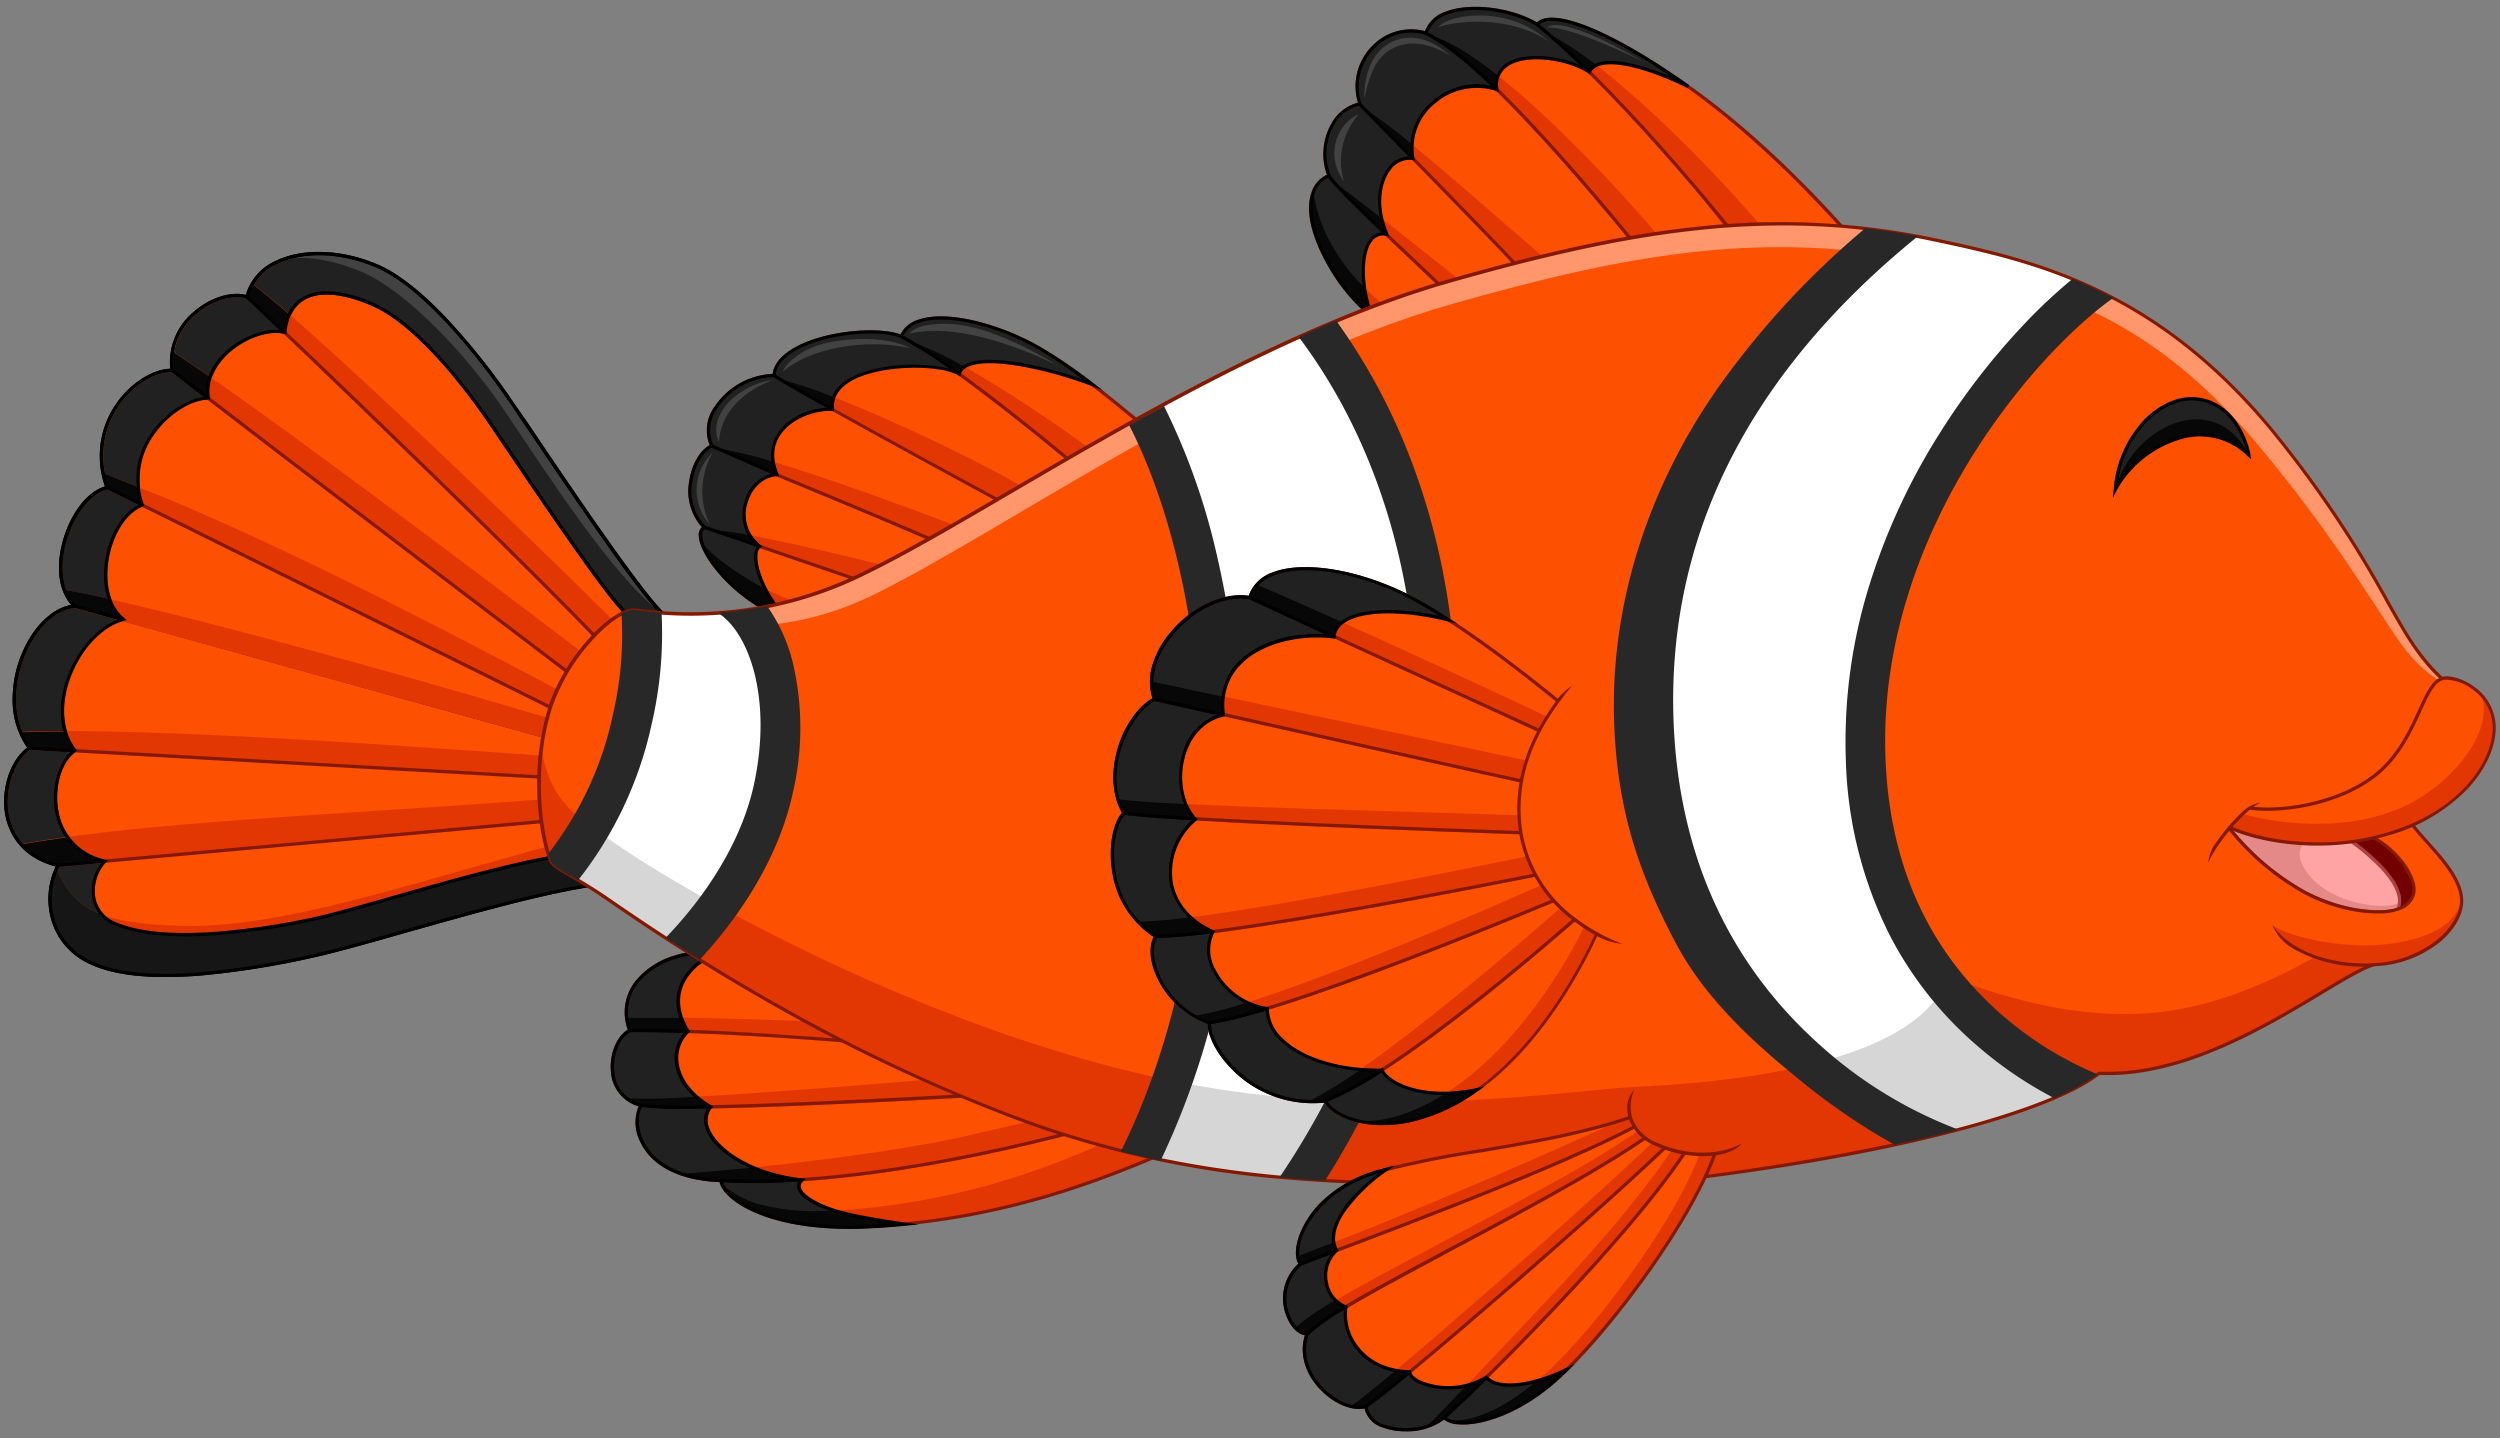 <svg id="Layer_1" data-name="Layer 1" xmlns="http://www.w3.org/2000/svg" viewBox="0 0 445 256"><rect x="0" y="0" width="445" height="256" fill="#808080" stroke="none"/><defs><style>.cls-1{fill:#fd5001;}.cls-2{fill:#e23703;}.cls-3{fill:#841900;}.cls-4{fill:#212121;}.cls-5{fill:#070707;}.cls-6{fill:#424242;}.cls-7{fill:#161616;}.cls-8{fill:#ff966c;}.cls-9{fill:#f2a668;}.cls-10{fill:#fff;}.cls-11{fill:#d6d6d6;}.cls-12{fill:#282828;}.cls-13{fill:#720000;}.cls-14{fill:#ffa4a4;}.cls-15{fill:#e58888;}.cls-16{fill:#ad4040;}</style></defs><path class="cls-1" d="M127.64,169.85c-8.5-1.53-18.88,4.72-15.58,13.57-3.77,1.89-5.19,11.45,2,13.33-1.89,2.72-.83,12.86,14.28,13.38.35,3.26,8.76,9.12,26.31,8.24,26.42-1.32,45.45-10.17,55.41-14.3C195.36,199.94,127.64,169.85,127.64,169.85Z"/><path class="cls-2" d="M166.09,186.9l-2.63-4.26c-.35,0-33.24-1.74-52-1.54l.65,2.62C130.83,183.51,165.74,186.86,166.09,186.9Z"/><path class="cls-2" d="M121.47,197.36c18.41,0,60.9-2.61,63-2.74l-6.37-3.52c-.62,0-58.48,5.19-66.71,4.36L114,197A54.47,54.47,0,0,0,121.47,197.36Z"/><path class="cls-2" d="M133.92,210.58c13.74,0,29-2.52,40.05-4.78,13.57-2.8,23.72-5.83,23.82-5.86l-5.61-2.48c-.1,0-11,2.66-20.39,4.78-12.84,2.93-35.73,5.64-50.52,6.7l7.11,1.41C130.2,210.45,132,210.58,133.92,210.58Z"/><path class="cls-2" d="M153.56,215.13c22.61-2.28,37.83-9.3,48-14,3.59,1.35,6.52,2.37,8.5,2.93-9.95,4.13-29,13-55.41,14.3-16.52.82-24.94-4.32-26.17-7.64C131.28,213.81,138.25,216.68,153.56,215.13Z"/><path class="cls-3" d="M134.94,216.07c-3.8-1.54-6.44-3.73-6.85-5.65-9.38-.39-12.83-4.51-14-6.95a7.59,7.59,0,0,1-.42-6.54,6.86,6.86,0,0,1-4.92-6.13c-.32-3.1,1-6.33,3-7.52a8.9,8.9,0,0,1,1.62-8.94,14.1,14.1,0,0,1,6.39-4.15,16.52,16.52,0,0,1,8-.63h.07c.67.31,67.87,30.13,82.39,34.2l.82.23-.79.33-2.46,1c-10.7,4.52-28.61,12.07-53.05,13.29-1.22.06-2.39.09-3.5.09C143.32,218.75,138.08,217.35,134.94,216.07Zm-7.39-45.93c-5-.89-10.81,1-13.78,4.58a8.27,8.27,0,0,0-1.43,8.6l.09.25-.23.12c-1.91.95-3.22,4.11-2.91,7.05a6.27,6.27,0,0,0,4.85,5.73l.41.11-.24.34c-.81,1.17-1,3.78.26,6.29,1.17,2.34,4.52,6.31,13.79,6.63h.25l0,.25c.16,1.45,2.23,3.69,6.52,5.43,3.53,1.43,9.77,3,19.48,2.54,24.34-1.21,42.19-8.74,52.85-13.24l1.69-.71C193.26,199.28,129.33,170.93,127.55,170.14Z"/><path class="cls-3" d="M166.09,186.9l.06-.59c-.35,0-35.29-3.38-54.09-3.18v.59C130.83,183.51,165.74,186.86,166.09,186.9Z"/><path class="cls-3" d="M121.47,197.36c18.41,0,60.9-2.61,63-2.74l0-.59c-.63,0-62.22,3.83-70.35,2.43l-.1.58A54.47,54.47,0,0,0,121.47,197.36Z"/><path class="cls-3" d="M133.92,210.58c13.74,0,29-2.52,40.05-4.78,13.57-2.8,23.72-5.83,23.82-5.86l-.17-.57c-.1,0-10.23,3.06-23.78,5.85-12.49,2.57-30.52,5.46-45.48,4.62l0,.59C130.15,210.53,132,210.58,133.92,210.58Z"/><path class="cls-4" d="M128.35,210.13c-15.11-.52-16.17-10.66-14.28-13.38-7.2-1.88-5.78-11.44-2-13.33-3.3-8.85,7.08-15.1,15.58-13.57-4.19,1-9.85,6.43-5.23,13.73-3.15,2.79-3.21,9.16,4,13.44-3.38,4.28,4.17,11.71,16.28,13-2.08,1.92,2.16,4.81,8.83,6.23,3.24.69,6.77,1.24,9.44,1.62-2.05.2-4.16.36-6.31.47C137.11,219.25,128.7,213.39,128.35,210.13Z"/><path class="cls-5" d="M112.07,183.72l-.07-.26.06,0c-.13-.35-.23-.69-.32-1l-.07-.28a9.33,9.33,0,0,1-.18-1c3,0,6.26,0,9.72,0a12.27,12.27,0,0,0,1.2,2.45l-.3.28C118.49,183.74,115.07,183.68,112.07,183.72Z"/><path class="cls-5" d="M123.92,195.21a16.28,16.28,0,0,0,2.5,1.81,2,2,0,0,0-.21.3c-1.71,0-3.3,0-4.74,0A54.47,54.47,0,0,1,114,197l-.09,0a1.88,1.88,0,0,1,.14-.24,6.57,6.57,0,0,1-1.25-.44l-1.36-.82,0,0A116.87,116.87,0,0,0,123.92,195.21Z"/><path class="cls-5" d="M134,207.82a30.76,30.76,0,0,0,8.7,2.23,2.39,2.39,0,0,0-.22.23c-2.88.19-5.75.3-8.56.3-1.9,0-3.71-.13-5.54-.23a1.66,1.66,0,0,1,0-.22q-.78,0-1.5-.09l-5.58-1.1C125.07,208.66,129.42,208.28,134,207.82Z"/><path class="cls-5" d="M148.54,215.5c.92.29,1.92.55,3,.78,3.23.69,6.76,1.24,9.43,1.62l-1.08.1a82.51,82.51,0,0,1-13.52.28,36.57,36.57,0,0,1-12.69-3.12c-1.78-.83-4.48-2.27-5.11-4.31a18.62,18.62,0,0,0,5.84,3.3A38.06,38.06,0,0,0,146,215.56C146.87,215.56,147.7,215.53,148.54,215.5Z"/><path d="M134.94,216.07c-3.8-1.54-6.44-3.73-6.85-5.65-9.38-.39-12.83-4.51-14-6.95a7.59,7.59,0,0,1-.42-6.54,6.86,6.86,0,0,1-4.92-6.13c-.32-3.1,1-6.33,3-7.52a8.9,8.9,0,0,1,1.62-8.94,14.1,14.1,0,0,1,6.39-4.15,16.52,16.52,0,0,1,8-.63l1.39.26-1.37.32a9.41,9.41,0,0,0-6.18,5.28c-1,2.48-.62,5.24,1.13,8l.14.21-.19.17a6.1,6.1,0,0,0-1.9,5.16c.28,3,2.37,5.73,5.86,7.8l.29.17-.21.27a3.61,3.61,0,0,0-.37,3.82c1.51,3.62,7.65,7.78,16.45,8.73l.65.07-.48.44a1.13,1.13,0,0,0-.4,1.16c.39,1.39,3.63,3.41,9.09,4.57,3.32.71,7,1.27,9.43,1.62l2.44.34-2.46.24c-2.11.21-4.24.37-6.33.47-1.22.06-2.39.09-3.5.09C143.32,218.75,138.08,217.35,134.94,216.07Zm16.53.5c-5.19-1.1-9-3.11-9.54-5a1.58,1.58,0,0,1,.19-1.29,29.17,29.17,0,0,1-10.58-3.35c-2.9-1.64-5-3.65-5.81-5.68a4.22,4.22,0,0,1,.26-4.15c-3.49-2.15-5.57-5-5.87-8.09a6.71,6.71,0,0,1,1.91-5.48c-2.19-3.6-1.79-6.51-1-8.33a9.84,9.84,0,0,1,5.34-5.22c-4.71-.41-9.82,1.48-12.55,4.74a8.27,8.27,0,0,0-1.43,8.6l.09.25-.23.12c-1.91.95-3.22,4.11-2.91,7.05a6.27,6.27,0,0,0,4.85,5.73l.41.11-.24.34c-.81,1.17-1,3.78.26,6.29,1.17,2.34,4.52,6.31,13.79,6.63h.25l0,.25c.16,1.45,2.23,3.69,6.52,5.43,3.53,1.43,9.77,3,19.48,2.54,1.26-.06,2.54-.14,3.82-.24C156.32,217.49,153.82,217.07,151.47,216.57Z"/><path d="M122.28,183.28c0,.2,0,.39,0,.59-3.68-.13-7.16-.19-10.2-.15v-.59C115.11,183.09,118.59,183.16,122.28,183.28Z"/><path d="M114.12,196.46a91.7,91.7,0,0,0,12.18.26,4,4,0,0,0,.17.59c-1.81,0-3.49.05-5,.05A54.47,54.47,0,0,1,114,197Z"/><path d="M128.36,209.84a117.3,117.3,0,0,0,13.87-.13,5.77,5.77,0,0,1,.22.58c-2.87.18-5.73.29-8.53.29-1.9,0-3.77-.05-5.59-.15Z"/><path class="cls-1" d="M117.72,109.06c-4.71-4.69-19.46-26.81-26.37-37S74.86,50.62,67,47.31c-10.22-4.32-21.15-2-23,5.51-5.43-1.54-14.55,4.64-13.33,13.09C24.48,66,15,75,19.09,86.8c-6.56,1.57-11.44,15.73-5.78,21.09-8.18.77-14.63,16.58-8,25.27C-.06,136.66-2.26,151,10.36,154c-2.24,3.78-2.84,13,5.47,17.15,9.83,5,29.6,1.19,39.6-1,11-2.39,37.17-11.09,51.32-12.86C111.83,149.68,117.72,109.06,117.72,109.06Z"/><rect class="cls-3" x="63.4" y="69.58" width="0.59" height="104.56" transform="translate(-70.75 150.68) rotate(-74.5)"/><path class="cls-4" d="M1.52,144.84c.45,2.63,2.21,7.29,8.91,8.92l.39.09-.2.35a12.63,12.63,0,0,0-.9,9.44A11.79,11.79,0,0,0,16,170.93c4.23,2.13,10.81,2.85,19.59,2.15a153.41,153.41,0,0,0,19.82-3.16c4-.87,9.85-2.53,16.65-4.46,12-3.39,25.52-7.24,34.56-8.39,4.81-7.56,10.43-45.24,10.83-47.9-4.35-4.42-16.6-22.58-23.94-33.46l-2.36-3.49c-3.2-4.74-14.42-20.5-24.19-24.64-6.27-2.65-13-2.87-17.67-.56a9,9,0,0,0-5,5.87l-.08.29-.29-.08c-2.6-.73-6.22.4-9,2.83a11,11,0,0,0-4,9.94l.05.34h-.34c-3.15,0-6.93,2.39-9.4,5.9A15.68,15.68,0,0,0,19.37,86.7l.11.31-.32.07c-3.07.74-6.13,4.66-7.43,9.53-1.25,4.68-.59,8.82,1.79,11.06l.47.45-.65.06c-3.36.32-6.7,3.39-8.73,8s-3,11.69.92,16.78l.19.26-.27.17C2.53,135.32.76,140.45,1.52,144.84Zm12-11,.26-.17-.19-.25c-2.39-3.14-2.82-7.66-1.19-12.38,1.82-5.25,5.69-9.47,9.63-10.5l.56-.14-.44-.37c-2.51-2.09-3.54-6-2.77-10.55s3.21-8.26,6.08-9.33l.27-.11-.1-.27A13.48,13.48,0,0,1,27.48,77.3c2.82-4,6.94-6.12,9.55-6.14h.34l0-.34c-.56-3.89,2-6.74,3.5-8.09,3-2.59,7.17-4,9.79-3.25l.34.1,0-.35c.29-2.78,1.36-4.74,3.19-5.82,2.64-1.56,6.75-1.23,11.9,1C72,56.84,80,65,87.62,76.3l2.1,3.11c6.54,9.68,17.43,25.83,21.32,29.79-.37,2.5-5.36,35.89-9.63,42.64-8.06,1-20.12,4.45-30.78,7.47-6,1.71-11.28,3.2-14.83,4a129.13,129.13,0,0,1-17.55,2.59c-7.72.54-13.63,0-17.55-1.7A5.86,5.86,0,0,1,17,160a7.54,7.54,0,0,1,1.84-6.51l.32-.37-.47-.11a10.57,10.57,0,0,1-8.35-8.84C9.66,140,11,135.48,13.5,133.86Z"/><path class="cls-6" d="M89.85,73.17C83,63,72.25,51.73,64.43,48.42c-6-2.53-11.33-3.18-15.1-1.76,4.56-2.18,11.27-2.07,17.7.65,7.83,3.31,17.42,14.55,24.32,24.74s21.66,32.32,26.37,37C109.36,103.15,96.75,83.37,89.85,73.17Z"/><path class="cls-2" d="M115.59,123.44l2-4.42c-11.63-12.31-61.94-60.73-72.66-68.49L43.79,53C46.32,55.44,106.49,111.75,115.59,123.44Z"/><path class="cls-3" d="M115.13,123.81l.46-.37C106.46,111.72,46.73,55,44.19,52.6l-.4.43C46.32,55.44,106,112.11,115.13,123.81Z"/><path class="cls-2" d="M114,129.46l1.59-4.22c-.68-.52-67.28-51.51-84.93-62.67l-.19,3.57C45.76,78.16,113.32,128.94,114,129.46Z"/><path class="cls-3" d="M113.89,129.74l.36-.47c-.68-.52-68.13-51.58-83.41-63.59l-.37.46C45.76,78.16,113.21,129.23,113.89,129.74Z"/><path class="cls-2" d="M113.25,133.55l1.37-2.67C87.07,116.36,49.28,95.79,18.49,84.32L19,87.06Z"/><rect class="cls-3" x="66" y="57.52" width="0.59" height="105.38" transform="translate(-61.89 120.65) rotate(-63.63)"/><path class="cls-2" d="M114,136.11l.63-3.08c-38.56-12.1-90.36-26-103.09-28l1.7,3.18Z"/><path class="cls-2" d="M112.33,139.29l0-3.63c-38.62-2.81-85.63-6.28-108.77-5.39l1.68,3.19Z"/><rect class="cls-3" x="58.52" y="82.58" width="0.59" height="107.22" transform="translate(-80.47 187.23) rotate(-86.76)"/><path class="cls-2" d="M10.38,154.17l100.67-9-1.33-4c-38.12,3.49-80.28,4.5-105.94,9.08C5.15,152.28,7.47,153.47,10.38,154.17Z"/><rect class="cls-3" x="10.16" y="149.18" width="101.08" height="0.59" transform="translate(-13.26 6.1) rotate(-5.19)"/><path class="cls-2" d="M55.43,170.21c-10,2.17-29.77,5.94-39.6,1-7.93-4-7.74-12.55-5.76-16.6,3.12,7.19,7.59,9.86,22.72,10.2,20.3.45,49.26-10.81,77.6-17.4-1.2,4.51-2.44,8.15-3.64,10C92.6,159.12,66.42,167.82,55.43,170.21Z"/><path d="M15.7,171.45a12.3,12.3,0,0,1-6.54-7.65,13.38,13.38,0,0,1,.76-9.56c-6.72-1.79-8.51-6.58-9-9.3-.78-4.55.94-9.67,3.93-11.85a14.71,14.71,0,0,1-2.6-8.22,21.16,21.16,0,0,1,1.8-8.9c2-4.56,5.26-7.68,8.63-8.3-2.2-2.46-2.78-6.6-1.54-11.21,1.11-4.18,3.87-8.77,7.55-9.87a16.26,16.26,0,0,1,2.06-14.82c2.5-3.54,6.29-6,9.55-6.14a11.68,11.68,0,0,1,4.21-10.14c2.82-2.47,6.49-3.66,9.25-3a9.58,9.58,0,0,1,5.21-6c4.77-2.38,11.73-2.17,18.16.55,3.66,1.55,7.9,4.86,12.6,9.86a122.84,122.84,0,0,1,11.85,15L94,75.38c7.39,11,19.76,29.29,24,33.48l.1.1,0,.15c-.24,1.66-6,40.76-11,48.4l-.07.11-.14,0c-9,1.13-22.6,5-34.61,8.39-6.81,1.93-12.69,3.6-16.68,4.47a155.79,155.79,0,0,1-19.91,3.17q-3.26.26-6.12.26C23.58,173.93,19,173.1,15.7,171.45Zm101.71-62.28c-4.35-4.42-16.6-22.58-23.94-33.46l-2.36-3.49c-3.2-4.74-14.42-20.5-24.19-24.64-6.27-2.65-13-2.87-17.67-.56a9,9,0,0,0-5,5.87l-.08.29-.29-.08c-2.6-.73-6.22.4-9,2.83a11,11,0,0,0-4,9.94l.05.34h-.34c-3.15,0-6.93,2.39-9.4,5.9A15.68,15.68,0,0,0,19.37,86.7l.11.31-.32.07c-3.07.74-6.13,4.66-7.43,9.53-1.25,4.68-.59,8.82,1.79,11.06l.47.45-.65.06c-3.36.32-6.7,3.39-8.73,8s-3,11.69.92,16.78l.19.26-.27.17c-2.92,1.91-4.69,7-3.93,11.43.45,2.63,2.21,7.29,8.91,8.92l.39.09-.2.35a12.63,12.63,0,0,0-.9,9.44A11.79,11.79,0,0,0,16,170.93c4.23,2.13,10.81,2.85,19.59,2.15a153.41,153.41,0,0,0,19.82-3.16c4-.87,9.85-2.53,16.65-4.46,12-3.39,25.52-7.24,34.56-8.39C111.39,149.51,117,111.83,117.41,109.17Z"/><path class="cls-5" d="M50.69,59.2a4.88,4.88,0,0,0-.55-.12c-3.57-3.4-5.9-5.61-6.35-6l.1-.24.1,0c.07-.28.15-.54.24-.8l.54-1.22.15-.25c1.5,1.09,3.78,3,6.61,5.44A9.93,9.93,0,0,0,50.69,59.2Z"/><path class="cls-5" d="M37,70.86l-.45,0C34.09,69,32,67.36,30.47,66.14l0-.22h.17a9.78,9.78,0,0,1-.11-1.31l.08-1.52c0-.16.05-.32.08-.49,1.77,1.13,4,2.66,6.69,4.49A8,8,0,0,0,37,70.86Z"/><path class="cls-5" d="M24.61,86.68a14.33,14.33,0,0,0,.72,3.21L25,90l-6-3,0-.22.16,0c-.15-.45-.28-.89-.4-1.32l-.2-1.16Q21.51,85.45,24.61,86.68Z"/><path class="cls-5" d="M19.5,106.61a8.2,8.2,0,0,0,2.44,3.67,4.64,4.64,0,0,0-.53.16l-8.18-2.27-.13-.26.21,0a7.55,7.55,0,0,1-.54-.59L11.53,105C13.4,105.29,16.11,105.84,19.5,106.61Z"/><path class="cls-5" d="M13.34,133.62a4.44,4.44,0,0,0-.38.27l-7.69-.43-.1-.21.12-.09A12.15,12.15,0,0,1,4.48,132l-.54-1c-.1-.22-.2-.43-.29-.65,2.41-.1,5.07-.14,8-.14A10.68,10.68,0,0,0,13.34,133.62Z"/><path class="cls-5" d="M3.78,150.32q3.9-.69,8.27-1.28a11.07,11.07,0,0,0,6.6,4.25l-.13.15-8.14.73-.08,0,.06-.11A12.43,12.43,0,0,1,3.78,150.32Z"/><path class="cls-7" d="M10.07,154.59c1.74,4,3.9,6.62,8.1,8.19a7,7,0,0,0,2.42,1.66c9,3.84,26.37,1.06,35.27-.87,9.79-2.13,33.11-9.88,45.72-11.46a15,15,0,0,0,1.38-2.9q3.72-.94,7.43-1.82a57,57,0,0,1-3.26,9.42,1,1,0,0,1-.29.42,1,1,0,0,1-.52.17c-.79.12-1.57.23-2.35.36-1,.16-2,.34-3,.55l-.8.16c-.79.16-1.61.33-2.44.52l-1.68.38-1.71.4-1.75.42-2.66.67c-1.79.46-3.61.94-5.44,1.43l-1.82.5-1.82.5-2.72.76-7.06,2c-6.26,1.77-11.83,3.34-15.61,4.16l-2,.42c-1.39.29-2.92.6-4.54.9l-2.5.44-2.61.43c-.95.14-1.9.28-2.87.4-.8.11-1.61.2-2.42.29q-2.2.24-4.41.39a55.22,55.22,0,0,1-11.82-.35l-1.19-.22a16,16,0,0,1-8.77-4.3A12.78,12.78,0,0,1,10.07,154.59Z"/><path d="M15.7,171.45a12.3,12.3,0,0,1-6.54-7.65,13.38,13.38,0,0,1,.76-9.56c-6.72-1.79-8.51-6.58-9-9.3-.78-4.55.94-9.67,3.93-11.85a14.71,14.71,0,0,1-2.6-8.22,21.16,21.16,0,0,1,1.8-8.9c2-4.56,5.26-7.68,8.63-8.3-2.2-2.46-2.78-6.6-1.54-11.21,1.11-4.18,3.87-8.77,7.55-9.87a16.26,16.26,0,0,1,2.06-14.82c2.5-3.54,6.29-6,9.55-6.14a11.68,11.68,0,0,1,4.21-10.14c2.82-2.47,6.49-3.66,9.25-3a9.58,9.58,0,0,1,5.21-6c4.77-2.38,11.73-2.17,18.16.55,3.66,1.55,7.9,4.86,12.6,9.86a122.84,122.84,0,0,1,11.85,15L94,75.38c7.39,11,19.76,29.29,24,33.48l.1.1,0,.15c-.24,1.66-6,40.76-11,48.4l-.07.11-.14,0c-9,1.13-22.6,5-34.61,8.39-6.81,1.93-12.69,3.6-16.68,4.47a155.79,155.79,0,0,1-19.91,3.17q-3.26.26-6.12.26C23.58,173.93,19,173.1,15.7,171.45Zm101.71-62.28c-4.35-4.42-16.6-22.58-23.94-33.46l-2.36-3.49c-3.2-4.74-14.42-20.5-24.19-24.64-6.27-2.65-13-2.87-17.67-.56a9,9,0,0,0-5,5.87l-.08.29-.29-.08c-2.6-.73-6.22.4-9,2.83a11,11,0,0,0-4,9.94l.05.34h-.34c-3.15,0-6.93,2.39-9.4,5.9A15.68,15.68,0,0,0,19.37,86.7l.11.31-.32.07c-3.07.74-6.13,4.66-7.43,9.53-1.25,4.68-.59,8.82,1.79,11.06l.47.45-.65.06c-3.36.32-6.7,3.39-8.73,8s-3,11.69.92,16.78l.19.26-.27.17c-2.92,1.91-4.69,7-3.93,11.43.45,2.63,2.21,7.29,8.91,8.92l.39.09-.2.35a12.63,12.63,0,0,0-.9,9.44A11.79,11.79,0,0,0,16,170.93c4.23,2.13,10.81,2.85,19.59,2.15a153.41,153.41,0,0,0,19.82-3.16c4-.87,9.85-2.53,16.65-4.46,12-3.39,25.52-7.24,34.56-8.39C111.39,149.51,117,111.83,117.41,109.17ZM20.47,164.71a6.45,6.45,0,0,1-4-4.58,8.11,8.11,0,0,1,1.68-6.67A11.32,11.32,0,0,1,12.4,150a11.73,11.73,0,0,1-2.61-5.68c-.73-4.23.64-8.85,3.13-10.72-2.35-3.29-2.75-7.89-1.09-12.68,1.8-5.21,5.58-9.44,9.52-10.73C19,107.85,18,103.88,18.78,99.4,19.57,94.75,22,91,25,89.72A14,14,0,0,1,27,77c2.51-3.56,6.53-6.19,9.71-6.38-.31-3,1-5.91,3.73-8.3,3-2.65,7.17-4.06,10-3.45C50.8,56,52,54,53.88,52.9c2.8-1.66,7.1-1.34,12.43.92,8.85,3.74,18.92,17.9,21.8,22.14l2.1,3.12c6.58,9.75,17.6,26.08,21.35,29.81l.1.11,0,.14c-.21,1.48-5.31,36.33-9.81,43.13l-.08.12h-.13c-8,1-20.13,4.44-30.83,7.47-6.06,1.72-11.3,3.21-14.86,4a129.78,129.78,0,0,1-17.64,2.61c-1.88.13-3.65.2-5.32.2C27.71,166.66,23.52,166,20.47,164.71ZM111,109.2c-3.89-4-14.78-20.11-21.32-29.79l-2.1-3.11C80,65,72,56.84,66.08,54.36c-5.15-2.18-9.26-2.51-11.9-1-1.83,1.08-2.9,3-3.19,5.82l0,.35-.34-.1c-2.62-.74-6.83.66-9.79,3.25-1.55,1.35-4.06,4.2-3.5,8.09l0,.34H37c-2.61,0-6.73,2.13-9.55,6.14a13.48,13.48,0,0,0-1.87,12.49l.1.27-.27.11c-2.87,1.07-5.31,4.82-6.08,9.33s.26,8.46,2.77,10.55l.44.37-.56.14c-3.94,1-7.81,5.25-9.63,10.5-1.63,4.72-1.2,9.24,1.19,12.38l.19.25-.26.17C11,135.48,9.66,140,10.37,144.17A10.57,10.57,0,0,0,18.72,153l.47.11-.32.37A7.54,7.54,0,0,0,17,160a5.86,5.86,0,0,0,3.67,4.17c3.92,1.67,9.83,2.24,17.55,1.7a129.13,129.13,0,0,0,17.55-2.59c3.55-.77,8.78-2.26,14.83-4,10.66-3,22.72-6.45,30.78-7.47C105.68,145.09,110.67,111.7,111,109.2Z"/><path d="M50,59c-3.49-3.34-5.78-5.51-6.23-5.94l.4-.43L50.87,59Z"/><path d="M36.37,70.72c-2.39-1.84-4.4-3.4-5.9-4.58l.37-.46c1.62,1.28,3.83,3,6.49,5Z"/><path d="M25.14,90.12,19,87.06l.27-.53,6.28,3.12A3.32,3.32,0,0,1,25.14,90.12Z"/><path d="M21.64,110.5l-8.41-2.33.16-.57,8.33,2.31A2,2,0,0,1,21.64,110.5Z"/><path d="M13.3,133.58a1.45,1.45,0,0,1-.18.32l-7.85-.44,0-.59,8,.45A.46.46,0,0,1,13.3,133.58Z"/><path d="M18.31,153a1.56,1.56,0,0,1,.16.28.37.37,0,0,1,0,.29l-8.09.74-.05-.59Z"/><path class="cls-1" d="M204.44,76.41c-2.59-1.77-11.51-9.94-19.82-14.63-9.2-5.19-21.82-7.55-24.18-1.88-5.67-2.25-22.18.32-22.66,7-6.37-.24-13.92,6.72-11.09,12.5-3.89,1.89-5.66,10.5-1.29,14.51-3.07,1.54,4,12.61,14.86,16.34C155.72,110.26,204.44,76.41,204.44,76.41Z"/><path class="cls-2" d="M196.52,81.68s-23.09-17.19-34.26-20.82c6.41,3.87,29.9,22.55,29.9,22.55Z"/><path class="cls-2" d="M184.64,88.2c-9.33-5.9-36-18.48-45.52-20.58,7.39,4.25,42,23.45,42,23.45Z"/><path class="cls-2" d="M169.75,98,128,79.89C138.25,81.07,175,95.44,175,95.44Z"/><path class="cls-3" d="M131.06,81.26c22,8.95,46.31,19.09,53.06,23l-.3.51c-6.72-3.89-31-14-53-23Z"/><path class="cls-2" d="M157.3,104.48,126.07,94.23c7.64.25,37.57,8,37.57,8Z"/><path class="cls-2" d="M147.09,108.57c-9.71-1.48-20.9-9.57-22.29-12.3,2.46,6.4,7.74,10,13.65,13.56A17.74,17.74,0,0,0,147.09,108.57Z"/><path class="cls-3" d="M140.26,110.5h-.09A29.12,29.12,0,0,1,129,103.24c-2.71-2.82-4.47-5.79-4.6-7.75a1.89,1.89,0,0,1,.54-1.66,9.64,9.64,0,0,1-2.25-8.22c.42-2.89,1.83-5.35,3.63-6.38a7.1,7.1,0,0,1,.89-6.85,13.1,13.1,0,0,1,10.27-5.82h.05c.22-1.63,1.34-3.08,3.33-4.34,5.26-3.31,15.08-4.23,19.43-2.7a5.27,5.27,0,0,1,3.21-2.62c5.33-1.84,14.74.94,21.28,4.63,5.91,3.33,12.08,8.38,16.16,11.73,1.64,1.34,2.93,2.4,3.68,2.91l.35.24-.35.25c-.12.08-12.35,8.56-26.31,16.92-8.2,4.92-15.39,8.83-21.36,11.64-7.47,3.5-13.07,5.28-16.64,5.28Zm60.3-36.79c-4.07-3.33-10.22-8.36-16.08-11.67-7.49-4.22-16.24-6.15-20.79-4.58a4.57,4.57,0,0,0-3,2.55l-.11.27-.27-.11c-4.05-1.6-14.07-.65-19.17,2.55-1.93,1.22-3,2.62-3.08,4.16l0,.28h-.29a12.43,12.43,0,0,0-10.08,5.55,6.5,6.5,0,0,0-.73,6.53l.13.27-.27.13c-1.74.84-3.14,3.23-3.56,6.07a8.93,8.93,0,0,0,2.34,8l.31.29-.38.19c-.41.2-.6.64-.55,1.31.12,1.8,1.86,4.7,4.44,7.38a28.29,28.29,0,0,0,10.89,7.08c6.28,0,19.31-5.83,37.68-16.83,12.64-7.57,23.85-15.23,25.94-16.67C203.14,75.83,202,74.88,200.56,73.71ZM160.3,60.16l.27-.53c10.18,5.27,32.33,24.05,32.55,24.24l-.38.45C192.52,84.13,170.42,65.39,160.3,60.16Zm-22.67,7,.31-.5c6.41,4.07,43.53,24.11,43.9,24.31l-.28.52C181.19,91.23,144.05,71.19,137.63,67.11Zm-12.33,27,.19-.55,31.81,10.88-.19.56Z"/><path class="cls-4" d="M125.4,93.87c-4.37-4-2.6-12.62,1.29-14.51-2.83-5.78,4.72-12.74,11.09-12.5.48-6.64,17-9.21,22.66-7,2.36-5.67,15-3.31,24.18,1.88a87.07,87.07,0,0,1,9.8,6.65c-8.27-3.1-22.28-6.35-23.7-1.88-4.36-2.6-23.27-2.13-22.56,6.28-5.07-.19-13.17,3.81-9.82,11.66-5.28.18-8.42,8.67-3.13,12.74-2,1.48.69,9.13,5,13C129.41,106.48,122.33,95.41,125.4,93.87Z"/><path class="cls-6" d="M187.93,64.89c-3.16-2-9.5-5.44-15.24-6.73-4.7-1.06-9.62-.47-10.81,1.23C168,57.94,176.82,59.63,187.93,64.89Z"/><path class="cls-6" d="M162.08,62c-3.35-1.77-8.76-2.07-13.92-1.17-5.91,1-8.62,4.4-8.84,5.37C143.78,62.11,153.93,60.09,162.08,62Z"/><path class="cls-6" d="M137.63,67.62a13.93,13.93,0,0,0-7.95,4c-2.37,2.69-2.61,5.14-1.7,7.07C128.25,73.69,132,69.72,137.63,67.62Z"/><path class="cls-6" d="M126.9,80.5a9.23,9.23,0,0,0-.53,12.9A13.75,13.75,0,0,1,126.9,80.5Z"/><path class="cls-5" d="M171.7,65.29a2.42,2.42,0,0,0-1,1.26,6,6,0,0,0-1-.45c-3.15-2.33-5.86-4.26-7.48-5.24A57.15,57.15,0,0,1,171.7,65.29Z"/><path class="cls-5" d="M148.44,70.71a4.72,4.72,0,0,0-.28,2c-4-2.24-7.29-4.09-9-5.1A72.49,72.49,0,0,1,148.44,70.71Z"/><path class="cls-5" d="M137.66,82.21a9.6,9.6,0,0,0,.62,2.14L128,79.89A65,65,0,0,1,137.66,82.21Z"/><path class="cls-5" d="M133.45,95.26a7.18,7.18,0,0,0,1.75,2l-9.13-3A57.14,57.14,0,0,1,133.45,95.26Z"/><path class="cls-5" d="M136.2,104.78A18.74,18.74,0,0,0,140,110l-.45,0a26.23,26.23,0,0,1-4-1.93,36.19,36.19,0,0,1-6.3-5c-.37-.39-.73-.78-1.06-1.17l-.11-.13-.22-.26a19.38,19.38,0,0,1-3-5.07.29.29,0,0,0,0-.09C125.8,98.08,130.47,101.84,136.2,104.78Z"/><path d="M140.17,110.49A29.12,29.12,0,0,1,129,103.24c-2.71-2.82-4.47-5.79-4.6-7.75a1.89,1.89,0,0,1,.54-1.66,9.64,9.64,0,0,1-2.25-8.22c.42-2.89,1.83-5.35,3.63-6.38a7.1,7.1,0,0,1,.89-6.85,13.1,13.1,0,0,1,10.27-5.82h.05c.22-1.63,1.34-3.08,3.33-4.34,5.26-3.31,15.08-4.23,19.43-2.7a5.27,5.27,0,0,1,3.21-2.62c5.33-1.84,14.74.94,21.28,4.63a86.46,86.46,0,0,1,9.83,6.67l1.57,1.2-1.86-.69c-7.94-3-18.36-5.2-22-3.41A2.21,2.21,0,0,0,171,66.64l-.11.35-.32-.19c-3.21-1.91-14.18-2-19.33,1.18-2,1.26-3,2.89-2.78,4.83l0,.33h-.33c-3-.12-7.16,1.28-9.16,4.18-1.39,2-1.52,4.39-.38,7.07l.17.39-.43,0c-2.3.07-4.34,1.85-5.2,4.52A6.86,6.86,0,0,0,135.39,97l.31.24-.32.23a1.89,1.89,0,0,0-.55,1.44c-.13,2.78,2.25,8.1,5.63,11.07l1.11,1Zm-7.58-21.37a6.66,6.66,0,0,1,5.32-4.89A7.53,7.53,0,0,1,138.5,77c2-3,6.14-4.45,9.3-4.45h0c-.06-2,1-3.73,3.07-5,2.44-1.52,6.37-2.47,10.77-2.61,3.7-.11,7.12.38,8.88,1.26A3,3,0,0,1,172,64.76c3.94-1.91,13.89.41,20.67,2.74A78.85,78.85,0,0,0,184.48,62c-7.49-4.22-16.24-6.15-20.79-4.58a4.57,4.57,0,0,0-3,2.55l-.11.27-.27-.11c-4.05-1.6-14.07-.65-19.17,2.55-1.93,1.22-3,2.62-3.08,4.16l0,.28h-.29a12.43,12.43,0,0,0-10.08,5.55,6.5,6.5,0,0,0-.73,6.53l.13.27-.27.13c-1.74.84-3.14,3.23-3.56,6.07a8.93,8.93,0,0,0,2.34,8l.31.29-.38.19c-.41.2-.6.64-.55,1.31.12,1.8,1.86,4.7,4.44,7.38a28.69,28.69,0,0,0,9.62,6.6c-3-3.22-4.92-7.92-4.8-10.55a2.68,2.68,0,0,1,.52-1.63A7.45,7.45,0,0,1,132.59,89.12Z"/><path d="M171,66.49h-.86a86.86,86.86,0,0,0-9.85-6.34l.27-.53A92,92,0,0,1,171,66.39Z"/><path d="M147.66,72.89c-4.63-2.59-8.37-4.72-10-5.78l.31-.5c1.69,1.07,5.51,3.25,10.23,5.89A1.13,1.13,0,0,1,147.66,72.89Z"/><path d="M137.94,84.64l-11.37-5,.24-.54,11.57,5.1A1.35,1.35,0,0,1,137.94,84.64Z"/><path d="M135.18,97.13s.06.19,0,.22-.11,0-.13,0l-.15.07-9.63-3.3.19-.55,9.59,3.28A1.09,1.09,0,0,1,135.18,97.13Z"/><path class="cls-1" d="M330.78,43.63c-4.42-5-15.57-17.7-29.9-28S276,1.46,273.66,4.37C267.37.59,255.49,0,253.84,5.94c-6.1-2.14-14.32,3.93-11.8,12.58-4.4.71-7.79,6.93-5.51,12.75-4.09,1.65-4.62,7.71.16,16s10.82,11.17,10.82,11.17C273.63,48.64,300.76,44.48,330.78,43.63Z"/><path class="cls-2" d="M275.33,5.82C288,12.17,308.7,34,316.83,44.29c-2.82.18-4.28.29-7.05.55-2.84-5.2-12.12-16.54-20.64-25.55C283.16,13,277.89,8.39,275.33,5.82Z"/><path class="cls-2" d="M298.27,46.09c-2.48.32-2.27.38-4.72.77a283.08,283.08,0,0,0-21.42-25.07c-5.38-5.6-10.47-11-17.18-15.33C268.62,10.25,299.22,46,298.27,46.09Z"/><path class="cls-2" d="M250.74,57.3c-1.08.38-2.16.78-3.23,1.18,0,0-6-2.84-10.82-11.17-3.29-5.74-4.06-10.4-2.89-13.29C234.77,42.6,241.39,51.82,250.74,57.3Z"/><path class="cls-2" d="M237.31,32.31c8.91,6.5,18.53,14.55,26.95,20.95-1.23.35-3,.44-4.21.82C252.94,47,245.09,41,237.31,32.31Z"/><path class="cls-2" d="M279.07,49.32a41.52,41.52,0,0,1-5.6,1c-10.36-10-21.21-21.09-30.78-31.12C250.2,23.81,271.21,43.13,279.07,49.32Z"/><path class="cls-3" d="M247.38,58.75c-.06,0-6.17-3-10.94-11.29-3.06-5.33-4.14-10-3-13.23a5.2,5.2,0,0,1,2.75-3.12,10.84,10.84,0,0,1,.73-9,7.59,7.59,0,0,1,4.78-3.84A10.14,10.14,0,0,1,244.45,8a9.55,9.55,0,0,1,9.2-2.45,5.91,5.91,0,0,1,3.64-3.46C261.6.4,268.86,1.24,273.6,4c2.91-2.85,13.83,1.69,27.45,11.44,13.81,9.89,24.75,22.16,29.42,27.4l1,1.08h-.64c-32.3.92-58.73,5.63-83.18,14.84l-.12,0ZM330,43.22c-4.66-5.22-15.56-17.46-29.32-27.31-6.86-4.91-13.1-8.56-18-10.56-4.58-1.85-7.7-2.13-8.78-.8l-.16.2-.22-.13c-4.6-2.76-11.78-3.64-16-2A5.16,5.16,0,0,0,254.12,6l-.08.3-.3-.1a8.88,8.88,0,0,0-8.88,2.23,9.62,9.62,0,0,0-2.54,10l.1.32-.33,0a6.89,6.89,0,0,0-4.69,3.61,10.25,10.25,0,0,0-.59,8.74l.11.27-.28.11A4.55,4.55,0,0,0,234,34.43c-1,3,.05,7.63,3,12.73,4.32,7.54,9.74,10.57,10.57,11,24.32-9.14,50.59-13.85,82.62-14.81Z"/><path class="cls-3" d="M310.86,44.9l.46-.36c-.2-.27-20.85-26.66-37.47-40.4l-.38.45C290.05,18.3,310.65,44.64,310.86,44.9Z"/><path class="cls-3" d="M293.4,46.92l.46-.37c-.07-.09-7-8.92-15.38-18.32C267.26,15.6,259,8,254,5.67l-.25.54C265.59,11.7,293.12,46.57,293.4,46.92Z"/><path class="cls-3" d="M272.84,50.87l.45-.38c-3-3.53-16.57-17.4-24.71-25.69-3-3.1-5.44-5.55-6.33-6.48l-.42.41c.89.93,3.29,3.38,6.33,6.48C256.29,33.5,269.89,47.36,272.84,50.87Z"/><path class="cls-3" d="M259.61,54.47l.44-.39c-1.22-1.36-4.65-4.59-8.61-8.33-6-5.68-13.52-12.74-14.65-14.64l-.51.31c1.18,2,8.39,8.76,14.75,14.76C255,49.91,258.41,53.13,259.61,54.47Z"/><path class="cls-4" d="M236.69,47.31c-4.78-8.33-4.25-14.39-.16-16-2.28-5.82,1.11-12,5.51-12.75-2.52-8.65,5.7-14.72,11.8-12.58C255.49,0,267.37.59,273.66,4.37c2.34-2.89,12.7,1,26.85,11-6-3-15.62-6.33-17.64-2.64-5.36-3.45-17.43-4.18-16.43,3.14-6.78-2.58-16.51,3.3-14.95,12.27-4.5-.69-7.85,6-4.63,13.53-4.63-1-5.28,7.63-2.7,14.53A31.89,31.89,0,0,1,236.69,47.31Z"/><path class="cls-6" d="M292.4,10.92c-1.65-1-14.36-8.33-17.07-6C279.36,4.44,292.4,10.92,292.4,10.92Z"/><path class="cls-6" d="M275.67,7.39A17.7,17.7,0,0,0,266.37,3c-4.36-.71-9,.23-10.37,1.84C259.29,3.63,269.06,2.76,275.67,7.39Z"/><path class="cls-6" d="M258.17,9.89c-1.43-1.17-6.24-5.24-11.34-1.9-4.31,2.81-4,9.53-4,9.53,1.1-4.81,2.32-7.88,5.82-9.24S255.64,8.43,258.17,9.89Z"/><path class="cls-6" d="M241.83,20.38c-3.12,1.19-6.41,6.51-2.61,11.93A12.57,12.57,0,0,1,241.83,20.38Z"/><path class="cls-5" d="M284.17,11.6a2.85,2.85,0,0,0-1.3,1.17l-.56-.33c-3-2.88-5.46-5.1-7-6.62A57,57,0,0,1,284.17,11.6Z"/><path class="cls-5" d="M266.67,13.47a4.81,4.81,0,0,0-.23,2.44l-.07,0A70.75,70.75,0,0,0,255,6.46C258.14,7.35,262.25,10,266.67,13.47Z"/><path class="cls-5" d="M235.66,45.36a33.15,33.15,0,0,1-1.29-3.07c-.93-2.56-1.64-5.63-.57-8.27.67,5.91,4,12.12,9.08,17.2a24.1,24.1,0,0,0,1.28,5l-.09-.07a32,32,0,0,1-8.38-10.74Z"/><path class="cls-5" d="M237.31,32.31c2.82,2.06,5.72,4.28,8.62,6.54a16.12,16.12,0,0,0,.93,2.86l-.26,0C243.53,38.82,240.41,35.78,237.31,32.31Z"/><path class="cls-5" d="M251.34,25.7a11.06,11.06,0,0,0,.15,2.48h-.12c-3-3.06-5.88-6.08-8.68-9A96.47,96.47,0,0,1,251.34,25.7Z"/><path d="M244,56.47a32.27,32.27,0,0,1-7.53-9c-3.06-5.33-4.14-10-3-13.23a5.2,5.2,0,0,1,2.75-3.12,10.84,10.84,0,0,1,.73-9,7.59,7.59,0,0,1,4.78-3.84A10.14,10.14,0,0,1,244.45,8a9.55,9.55,0,0,1,9.2-2.45,5.91,5.91,0,0,1,3.64-3.46C261.6.4,268.86,1.24,273.6,4c1.37-1.35,4.53-1.09,9.17.76,4.91,2,11.1,5.57,17.91,10.41l-.3.51c-7.1-3.54-15.52-5.91-17.25-2.76l-.15.28-.27-.17c-3.66-2.36-10.81-3.47-14.19-1.31a3.92,3.92,0,0,0-1.79,4.16l.07.5-.46-.18a11.36,11.36,0,0,0-10.85,2.17,10.16,10.16,0,0,0-3.71,9.77l.07.41-.4-.06a4.08,4.08,0,0,0-3.91,1.73c-1.57,2-2.62,6.21-.41,11.39l.22.52L246.8,42a2.4,2.4,0,0,0-2.46.79c-1.88,2.19-1.84,8.17.09,13.34l.38,1Zm2.42-15.12c-1.69-4.31-1.43-8.77.68-11.5a4.73,4.73,0,0,1,4.07-2,10.76,10.76,0,0,1,4-10,11.94,11.94,0,0,1,11-2.42,4.43,4.43,0,0,1,2.11-4.27C271.75,9,278.83,10,282.78,12.37c1.08-1.57,3.59-1.93,7.48-1.08a43.41,43.41,0,0,1,7.33,2.44c-13.77-9.36-21.9-11.4-23.7-9.18l-.16.2-.22-.13c-4.6-2.76-11.78-3.64-16-2A5.16,5.16,0,0,0,254.12,6l-.08.3-.3-.1a8.88,8.88,0,0,0-8.88,2.23,9.62,9.62,0,0,0-2.54,10l.1.32-.33,0a6.89,6.89,0,0,0-4.69,3.61,10.25,10.25,0,0,0-.59,8.74l.11.27-.28.11A4.55,4.55,0,0,0,234,34.43c-1,3,.05,7.63,3,12.73l-.26.15.26-.15a32.27,32.27,0,0,0,6.57,8.16c-1.67-5.17-1.54-10.69.37-12.91a2.91,2.91,0,0,1,2.27-1.07Z"/><path d="M282.3,12.63c-3-2.92-6-5.67-8.83-8l.38-.45c3,2.49,6.16,5.4,9.29,8.49Z"/><path d="M266.09,15.72h-.29c-4.6-4.46-8.91-8-12.09-9.51l.25-.54c3.07,1.42,7.32,4.79,12.71,10.05Z"/><path d="M250.86,28l-2.7-2.75c-3-3.1-5.44-5.55-6.33-6.48l.42-.41c.89.93,3.29,3.38,6.33,6.48L251.67,28Z"/><path d="M236.79,31.11c.86,1.45,5.42,5.89,10.2,10.44a1.1,1.1,0,0,0-.49.07l-.13.15c-4.83-4.59-9.19-8.86-10.09-10.35Z"/><path class="cls-1" d="M427.78,144c1.65,4.6,10.29,10.17,10.38,16.28.07,4.6-6.13,11-15.69,11.44-7.55,2.48-28.69,20.36-48.86,19.3-8.32,6.55-35.14,14.33-76.2,19.13-44.31.12-77.23,3.87-118.1-11.76-32.1-12.29-57.19-28.74-71.2-38.41-5.7-3.93-9.45-5.38-10-6.65-2-4.33-3.67-17.08,0-28,2.66-7.91,10.27-16.35,14.51-16.81,1.62-.17,19.41,4.12,41.59-6.72C177.35,90.52,219,61.08,258,50c30.66-8.71,57-13.62,86.36-7.32,17,3.64,38.58,8.26,59.7,33.51,13.88,16.6,20.53,30.91,24.77,37.51s7.67,8.5,7.67,8.5Z"/><path class="cls-8" d="M427.37,114.57c-4.48-6.24-11.67-18.93-25.56-35.53-21.12-25.25-41.1-28.54-58.07-32.18-29.33-6.3-54.5-1.49-85.17,7.22-39,11.09-80,40.52-103.19,51.85-22.17,10.85-41.17,2.47-42.79,2.64,1.62-.17,19.41,4.12,41.59-6.72C177.35,90.52,219,61.08,258,50c30.66-8.71,57-13.62,86.36-7.32,17,3.64,38.58,8.26,59.7,33.51,13.88,16.6,20.53,30.91,24.77,37.51s7.67,8.5,7.67,8.5S431.94,121,427.37,114.57Z"/><path class="cls-9" d="M211,194.18a37,37,0,0,1-4.78-1.54,26.71,26.71,0,0,1,4.45,1.41Z"/><path class="cls-9" d="M211,194.18c.37.1.73.19,1.1.27A5.06,5.06,0,0,1,211,194.18Z"/><path class="cls-2" d="M109.72,150.28c14.25,9.79,55.74,33,98.05,41.94,36.61,7.73,71.12,1.82,84.2,1.19,21.22-1,49.83-5.26,54.77-19.58,12.53,4.69,27,8.52,41.68,5.72,10.39-2,19.2-6.77,23.3-9-3.18-1.47-7.23-5.09-7.23-5.9,2.31,1.92,13.23,4.78,22.35,3.13,5.65-1,10.26-3.13,11.31-7.63a1.21,1.21,0,0,1,0,.19c.07,4.6-6.13,11-15.69,11.44-7.55,2.48-28.69,20.36-48.86,19.3-8.32,6.55-35.14,14.33-76.2,19.13-44.31.12-77.23,3.87-118.1-11.76-32.1-12.29-57.19-28.74-71.2-38.41-5.7-3.93-9.45-5.38-10-6.65C96.55,150,95.19,141.62,96.35,133,97.89,143,103.05,145.7,109.72,150.28Z"/><path class="cls-10" d="M292.05,125a44.18,44.18,0,0,1,4-26.31,199.62,199.62,0,0,1,18-29.81c1.07-1.88,1.61-4,2.68-5.64,4.3-7,11-10.74,16.12-17.45,1.2-1.82,3.47-2.72,4.75-4.42,2.24.36,4.48.77,6.75,1.26,8.19,1.76,17.46,3.74,27.24,8.17-6.19,4.14-10,11.89-14.84,18.08-1.35,1.88-2.69,3.49-4,5.64-14.5,22-23.9,45.38-19.61,72,.81,4.56,2.42,8.32,3.76,12.35a67.73,67.73,0,0,0,12.89,22.55c4.93,5.61,11.15,9.5,17.43,13.3-5.59,2.57-13.67,5.2-24,7.67-7.58-3.93-15.58-7.2-22.43-12.64C301.18,174.18,295.81,148.94,292.05,125Z"/><path class="cls-10" d="M114.45,108.74a67.83,67.83,0,0,0,20.2-.49c5.57,7.51,5.19,18.55,3.8,27.8A61,61,0,0,1,128,160.76c-1.76,2.63-3.83,5.9-6.4,8.2-5.22-3.33-9.74-6.38-13.47-9-2.6-1.79-4.79-3.07-6.47-4.05C110.43,142.24,113.72,125,114.45,108.74Z"/><path class="cls-10" d="M207.19,195.4c2.42-8.33,4-16.65,6.72-25.24,5.64-17.46,4.83-35.72,3.76-54a65.89,65.89,0,0,0-3.76-15.57c-2.15-5.91-4-11.55-5.91-17.46-1.15-3.25-3.11-6.1-4.44-9.22,10.05-5.54,20.65-11,31.36-15.59a123.85,123.85,0,0,1,18.19,37.43c3.76,12.62,2.42,25.24,1.88,38.13,0,.27,1.08.54,1.08.81-1.88,10.47-1.88,20.41-4.84,30.34-3.76,14-7.52,27.12-14,40-1,1.77-1.83,3.39-2.78,5a194.92,194.92,0,0,1-30.55-4.2A67.71,67.71,0,0,0,208,196.2C208,195.93,206.93,195.67,207.19,195.4Z"/><path class="cls-11" d="M367.21,194.73c-5.59,2.57-13.67,5.2-24,7.67-7.56-3.92-15.54-7.18-22.38-12.6,11.25-2.59,20.94-6.82,24.83-13.61a59.57,59.57,0,0,0,4.12,5.24C354.71,187,360.93,190.93,367.21,194.73Z"/><path class="cls-11" d="M109.72,150.28c4,2.77,10.22,6.6,18,10.88a40.32,40.32,0,0,1-6.13,7.8c-6.68-4.26-13.22-8.82-19.91-13,1.5-2.71,3.11-5.31,4.4-8.13C107.22,148.6,108.44,149.41,109.72,150.28Z"/><path class="cls-11" d="M207.19,195.4c.31-1,.6-2.08.88-3.12a189.8,189.8,0,0,0,33.28,3.78c-1.24,3-2.59,6-4.08,9-1,1.77-1.83,3.39-2.78,5l-1.9-.13h0l-1.89-.14h0c-5.06-.4-10.11-1-15.2-1.76h0l-1.82-.29-.19,0-1.67-.28-.29,0-1.58-.29-.35-.07-1.54-.3-.37-.07-1.52-.31-.38-.08-1.54-.34-.25-.05A67.71,67.71,0,0,0,208,196.2C208,195.93,206.93,195.67,207.19,195.4Z"/><path class="cls-3" d="M227.8,209.83a177.34,177.34,0,0,1-48.59-11.15,310.34,310.34,0,0,1-42.43-20.2c-12.41-7.07-22.4-13.79-28.84-18.23-2.52-1.75-4.62-3-6.32-4-2.15-1.26-3.45-2-3.81-2.81-.88-1.94-1.91-6-2.14-11.63a46.67,46.67,0,0,1,2.13-16.56A35,35,0,0,1,104.52,114c2.93-3.35,5.94-5.48,8-5.71a11.39,11.39,0,0,1,1.69.14,69.26,69.26,0,0,0,39.8-6.84c7-3.43,15.6-8.45,25.54-14.26C202.35,74,230.67,57.44,257.93,49.7c17.93-5.09,31.42-8,43.72-9.29a132.79,132.79,0,0,1,42.78,2h.06c8.5,1.83,18.15,3.9,28.33,8.68C384.6,56.6,394.89,64.75,404.29,76a198.55,198.55,0,0,1,21.1,31.25c1.42,2.49,2.64,4.65,3.7,6.3,4.15,6.45,7.53,8.37,7.56,8.39l.23.13-8.78,22c.68,1.78,2.44,3.74,4.3,5.82,2.81,3.14,6,6.7,6.06,10.45,0,2.46-1.59,5.26-4.35,7.51A20,20,0,0,1,422.53,172c-2.11.71-5.27,2.6-9.26,5-9.6,5.77-23.92,14.36-37.93,14.36-.54,0-1.09,0-1.64,0-4.38,3.4-13.31,6.93-25.84,10.2-13.7,3.58-31.13,6.66-50.41,8.92h0c-7.25,0-14.2.14-20.92.25s-13.47.23-20,.23C246.72,210.94,237.21,210.69,227.8,209.83ZM347.71,201c12.36-3.22,21.49-6.83,25.72-10.16l.08-.07h.12c.57,0,1.14,0,1.71,0,13.84,0,28.08-8.54,37.63-14.27,4-2.43,7.24-4.35,9.41-5.06h.08a19.4,19.4,0,0,0,11.28-4.11c2.62-2.13,4.16-4.76,4.13-7-.06-3.53-3.17-7-5.91-10.07-1.94-2.16-3.77-4.2-4.46-6.11l0-.11,8.68-21.7c-.84-.53-3.88-2.74-7.56-8.46-1.06-1.65-2.29-3.82-3.71-6.32a198.6,198.6,0,0,0-21-31.16c-21-25.15-42.35-29.72-59.48-33.4h-.05c-28.68-6.16-54.26-1.77-86.22,7.31-27.18,7.72-55.47,24.26-78.2,37.55-9.95,5.83-18.55,10.85-25.58,14.29a69.87,69.87,0,0,1-40.13,6.9,12.74,12.74,0,0,0-1.56-.14c-2,.21-4.82,2.27-7.66,5.51a34.39,34.39,0,0,0-6.6,11.09c-3.76,11.14-1.83,23.77,0,27.75.28.62,1.59,1.39,3.57,2.55,1.7,1,3.82,2.24,6.36,4,15.56,10.74,39.86,26.4,71.14,38.37,34.12,13.06,63.29,12.56,97.06,12,6.72-.11,13.66-.23,20.91-.25C316.64,207.62,334,204.54,347.71,201Z"/><path class="cls-12" d="M336.46,166.64a73.71,73.71,0,0,1-7.9-31.33,93.61,93.61,0,0,1,4.37-31.73,113.9,113.9,0,0,1,12.23-26.29,125.59,125.59,0,0,1,15-19.44,91.82,91.82,0,0,1,8.73-8.19c2.39,1,4.81,2.1,7.25,3.39-5.29,3.69-15.67,13.12-25,28-7.57,12.11-16.41,31.3-15.52,54,.73,18.93,7.71,34.27,20.73,45.61a62.53,62.53,0,0,0,17,10.56,37,37,0,0,1-7.75,4.22A70,70,0,0,1,352,186.19,65.65,65.65,0,0,1,336.46,166.64Z"/><path class="cls-12" d="M298.36,168c-7.21-13.56-10.31-24.39-11-38.23-1-21.43,5.78-42.71,18.53-60.86A150.84,150.84,0,0,1,332,40.64q4.63.53,9.37,1.42c-30.43,24.7-45,54.09-43.43,87.37,1.12,23.12,9.88,42.16,26,56.58a77.8,77.8,0,0,0,24.28,14.92l-.07.24q-5,1.32-10.92,2.59a114.37,114.37,0,0,1-17.76-12.26C310.74,184.42,303.12,176.93,298.36,168Z"/><path class="cls-12" d="M252.25,136.53c1.31-30-5.95-56.37-21.07-76.55q3.33-1.48,6.67-2.88a107.65,107.65,0,0,1,13,24c6.49,16.59,9.33,35.35,8.44,55.78a144.42,144.42,0,0,1-5.62,33.79,153.92,153.92,0,0,1-10.24,26.08,146.48,146.48,0,0,1-7.58,13.42q-4-.23-8.09-.6a140.31,140.31,0,0,0,9.45-16.19A142.93,142.93,0,0,0,252.25,136.53Z"/><path class="cls-12" d="M201,75.7c2-1.14,4.11-2.28,6.2-3.41A118,118,0,0,1,216.64,99,172.06,172.06,0,0,1,221,135.82a176.23,176.23,0,0,1-3.83,39.41,141,141,0,0,1-10.59,31.38c-2.34-.48-4.7-1-7.08-1.63C219.88,163.92,217,107,201,75.7Z"/><path class="cls-12" d="M134.21,139.61c3.21-14.87-.65-26.52-6.12-30.33l.16-.22a69.91,69.91,0,0,0,8.3-1.17A29.7,29.7,0,0,1,141.13,118a50.77,50.77,0,0,1,0,23.09c-2.28,10.54-8.06,19.42-12.51,25-1.43,1.8-2.81,3.38-4.05,4.72q-3.19-2-6.08-3.88c1.36-1.42,3-3.23,4.7-5.38C127.12,156.61,132.23,148.76,134.21,139.61Z"/><path class="cls-12" d="M98.08,153.35a13.27,13.27,0,0,1-.52-1.35,60.72,60.72,0,0,0,11.52-24.69,63.31,63.31,0,0,0,1.55-18.09,5.85,5.85,0,0,1,2-.65c.47,0,2.27.27,5.13.49A71.28,71.28,0,0,1,116,128.87a68,68,0,0,1-13.1,27.81C100.17,155.07,98.45,154.17,98.08,153.35Z"/><path class="cls-3" d="M421.11,172.07q.7,0,1.38,0l0-.59c-6.18.28-14.15-1.36-18-6.84a8.61,8.61,0,0,0,3.62,4.17A25.27,25.27,0,0,0,421.11,172.07Z"/><path class="cls-13" d="M418.15,147.44a16.71,16.71,0,0,1,10,6.88c2.32,3.67,1.91,5.89-.74,7.28-2.48,1.29-10.06,1.12-17.46-2.91a44.92,44.92,0,0,1-13.38-11.57Z"/><path class="cls-14" d="M410,158.69a44.92,44.92,0,0,1-13.38-11.57l18.17.27c5.58,3,14.17,10.11,12.05,14.46C423.85,162.85,416.83,162.42,410,158.69Z"/><path class="cls-15" d="M414.76,147.39l0,0c-3.07.5-6.45,3-5.12,6.1,3.22,7.56,15.68,8.8,17.46,7.07a3.31,3.31,0,0,1-.32,1.27c-3,1-10,.57-16.84-3.16a44.92,44.92,0,0,1-13.38-11.57Z"/><path class="cls-16" d="M419.81,162.34a30.66,30.66,0,0,1-10-3.4,45.35,45.35,0,0,1-13.47-11.64l-.35-.48,18.82.27.07,0a39,39,0,0,1,9,6.78c3.09,3.23,4.19,6,3.19,8.07l-.05.11-.12,0a11.6,11.6,0,0,1-3.61.48A24.09,24.09,0,0,1,419.81,162.34Zm3.65-8a38.45,38.45,0,0,0-8.78-6.64l-17.48-.25a45.11,45.11,0,0,0,12.91,11h0c6.74,3.67,13.63,4.07,16.48,3.18C427.59,159.34,425.45,156.4,423.46,154.32Z"/><path class="cls-3" d="M420.51,162.43a30.15,30.15,0,0,1-10.68-3.49,45.35,45.35,0,0,1-13.47-11.64l-.35-.48,22.14.32h.05a17,17,0,0,1,10.22,7c1.34,2.12,1.81,3.81,1.44,5.16a4.14,4.14,0,0,1-2.3,2.54,9.84,9.84,0,0,1-4.27.75A22.84,22.84,0,0,1,420.51,162.43Zm-23.31-15a45.11,45.11,0,0,0,12.91,11c7.17,3.9,14.71,4.2,17.18,2.9a3.56,3.56,0,0,0,2-2.16c.32-1.19-.12-2.72-1.36-4.69a16.48,16.48,0,0,0-9.81-6.75Z"/><path class="cls-1" d="M396.59,147.12c3.7,2,15.77,5.17,28.65,1.26,11.86-3.6,18.39-11.76,18.7-18.44s-6.8-9.91-9.25-9.14c-3.67,1.16-4.44,11.57-12.22,17.44-8.14,6.13-20.92,6.6-23.83,5l-3.15.71Z"/><path class="cls-2" d="M441.76,123.86a8.33,8.33,0,0,1,2.18,6.08c-.31,6.68-6.84,14.84-18.7,18.44-12.88,3.91-24.95.71-28.65-1.26l-1.1-3.14.48-.11c5.07,1.91,18.8,5.07,30.87.15C435.5,140.49,444,130.86,441.76,123.86Z"/><path class="cls-3" d="M396.46,147.38l-.11,0-1.24-3.57,3.57-.8.1,0c1.3.7,5.08,1.05,9.77.34,3.1-.47,9-1.78,13.74-5.35,4.3-3.24,6.43-7.88,8.13-11.6,1.37-3,2.44-5.33,4.18-5.88,1.44-.46,4,.35,6,1.87a8.91,8.91,0,0,1,3.63,7.56c-.17,3.52-2,7.27-5.1,10.57a31.53,31.53,0,0,1-13.81,8.14,44,44,0,0,1-12.79,1.86C405.09,150.52,399,148.74,396.46,147.38Zm38.32-26.3c-1.49.47-2.52,2.72-3.82,5.57-1.73,3.78-3.89,8.49-8.31,11.82-4.84,3.65-10.86,5-14,5.46-4.24.64-8.33.49-10-.35l-2.72.61.95,2.73c4,2,15.88,5,28.33,1.18,12.29-3.73,18.2-12,18.49-18.18a8.34,8.34,0,0,0-3.4-7.06,8.51,8.51,0,0,0-4.73-1.87A2.73,2.73,0,0,0,434.78,121.08Z"/><path class="cls-1" d="M402.41,142.87c-3,.88-8.16,7-9.34,10.7C389.71,142.84,393.41,139.92,402.41,142.87Z"/><path class="cls-3" d="M393.07,153.57c1.71-3.87,6.77-9.67,9.34-10.7a5.72,5.72,0,0,0-3.12,1.5,34.16,34.16,0,0,0-4.79,5.56A6.82,6.82,0,0,0,393.07,153.57Z"/><path class="cls-4" d="M400.29,81c-.39-2.43-2.91-9.59-9.75-10-5.66-.33-13,5.66-14,16.12C379.57,81.13,390.9,72.4,400.29,81Z"/><path class="cls-5" d="M400.29,81c-6.33-12.39-21.1-4.67-23.75,6.14C379.57,81.13,390.9,72.4,400.29,81Z"/><path d="M376.24,87.08a20.43,20.43,0,0,1,5.33-12.28c2.65-2.74,6-4.28,9-4.11,6.93.4,9.59,7.53,10,10.24l.14.83-.63-.57a12.11,12.11,0,0,0-10.78-3.29,19.25,19.25,0,0,0-12.51,9.34l-.7,1.39Zm23.58-6.9c-.75-3-3.37-8.56-9.3-8.9-2.8-.16-6,1.31-8.52,3.93a19.33,19.33,0,0,0-5,10.5c2.35-3.59,7.05-7.45,12.19-8.39a12.65,12.65,0,0,1,10.62,2.86Z"/><path class="cls-1" d="M305.83,203.36c-3.15,11.72-19.18,33.63-29,42.36-8.95,7.94-18.17,8.61-19.75,6.56-3.48,3.29-13.45,3.07-13.92-2-4.54,1.41-13.13-5.67-10.46-12.9-3.3,0-6.45-8-1.18-12.43-2-2.6,1.26-12.9,14.08-16.52s32-4.71,47-10.46A83.59,83.59,0,0,1,305.83,203.36Z"/><path class="cls-2" d="M275.09,244.49c8.64-7.56,25.56-30.15,28.41-42.26,1.42.67,2.33,1.13,2.33,1.13-3.15,11.72-19.18,33.63-29,42.36-8.41,7.46-17.06,8.5-19.38,6.9C260.81,253.26,266.66,251.88,275.09,244.49Z"/><path class="cls-2" d="M231.61,225.27c1-.4,2.69-1,4.8-1.82,14.19-5.34,47.44-17.85,58.2-24.65l-4.5-.19c-11.55,5.46-39.53,17.57-53.71,22.9-2.11.79-4.45,1.73-5.49,2.13Z"/><path class="cls-2" d="M232.89,237.62c2.72-2.83,13.27-8.45,25.49-15,14.38-7.67,30.68-16.37,39.1-23.1l-2.14-1.23c-7.62,6.68-23.55,14.77-37.91,22.43-12.26,6.54-24.09,12.72-26.87,15.62Z"/><path class="cls-2" d="M243.3,250.57c4.92-3.13,43.5-36.29,57-49.67l-2.71-.91c-13.45,13.36-52.33,47.24-57.24,50.36Z"/><path class="cls-2" d="M257.25,252.51c1.8-1.43,10.92-10.22,20.4-20.3,8.61-9.16,19.88-21.87,24.7-30.49l-2.31-1c-4.79,8.56-15.34,20.79-23.92,29.92-10.06,10.7-20.83,22.17-22.35,23.37Z"/><path class="cls-3" d="M246.18,254.11a4.71,4.71,0,0,1-3.29-3.42c-2.3.5-5.5-.85-7.92-3.4-2.72-2.86-3.71-6.42-2.69-9.61-1.35-.23-2.63-1.58-3.35-3.57a8.36,8.36,0,0,1,2.18-9.17c-.61-1.05-.59-2.81.08-4.8a16.6,16.6,0,0,1,4.47-6.63,23.57,23.57,0,0,1,9.84-5.32,180.43,180.43,0,0,1,17.89-3.61c9.91-1.68,20.16-3.41,29.12-6.84l.09,0,.09,0A83.78,83.78,0,0,1,306,203.1l.21.11-.06.23c-1.45,5.37-5.84,13.53-12.05,22.39-5.68,8.11-12.22,15.82-17.06,20.11-6.51,5.77-13.53,8-17.59,7.58a4.14,4.14,0,0,1-2.38-.82,11.12,11.12,0,0,1-6.85,2.08A11.64,11.64,0,0,1,246.18,254.11Zm11.12-2a3.11,3.11,0,0,0,2.18.83c3.93.38,10.76-1.78,17.14-7.43,4.81-4.27,11.31-11.93,17-20,6.08-8.68,10.41-16.66,11.89-22a82.37,82.37,0,0,0-12.85-5.2c-9,3.43-19.24,5.16-29.14,6.84a178,178,0,0,0-17.83,3.6c-8.17,2.3-12.54,7.49-13.91,11.57-.65,1.92-.65,3.64,0,4.48l.16.23-.21.18a7.77,7.77,0,0,0-2.21,8.69c.7,1.92,2,3.21,3.2,3.21h.42l-.14.4c-1.14,3.06-.22,6.57,2.44,9.37,2.39,2.51,5.53,3.81,7.65,3.15l.35-.11,0,.36a4.08,4.08,0,0,0,2.95,3.26c3.33,1.26,8.33.55,10.48-1.48l.24-.22Z"/><path class="cls-3" d="M231.61,225.27c1-.4,2.69-1,4.8-1.82,14.19-5.34,47.44-17.85,58.2-24.65l-.32-.49c-10.7,6.76-43.91,19.25-58.09,24.59l-4.81,1.82Z"/><path class="cls-3" d="M232.89,237.62c2.72-2.83,13.27-8.45,25.49-15,14.38-7.67,30.68-16.37,39.1-23.1l-.37-.46c-8.38,6.7-24.65,15.38-39,23-12.26,6.54-22.85,12.19-25.63,15.08Z"/><path class="cls-3" d="M243.3,250.57c4.92-3.13,43.5-36.29,57-49.67l-.42-.42c-13.45,13.36-52,46.48-56.87,49.59Z"/><path class="cls-3" d="M257.25,252.51c1.8-1.43,10.92-10.22,20.4-20.3,8.61-9.16,19.88-21.87,24.7-30.49l-.51-.28c-4.79,8.56-16,21.23-24.62,30.36-10.06,10.7-18.82,19-20.34,20.25Z"/><path class="cls-4" d="M257.06,252.28c-3.48,3.29-13.45,3.07-13.92-2-4.54,1.41-13.13-5.67-10.46-12.9-3.3,0-6.45-8-1.18-12.43-2-2.6,1.26-12.9,14.08-16.52l1.25-.34c-7,5-11,10.68-8.93,14.44-3.25,2.93-2.2,8.66,1.68,10.06-.8,3.12,1.56,11.32,11.35,11.56.15,2.19,7.43,4.59,13.65,1,1.53,1.82,6.64,2.27,14.28-1.38-.71.69-1.39,1.34-2.05,1.92C267.86,253.66,258.64,254.33,257.06,252.28Z"/><path class="cls-5" d="M273.49,245.85a33,33,0,0,0,5.37-2c-.18.18-.35.35-.53.51-4.35,4.18-9.67,7.69-15.71,8.75-1.46.25-3.84.58-5.11-.4.66,0,1.36.12,2.05.08a13.49,13.49,0,0,0,2.53-.41,23.91,23.91,0,0,0,6.49-2.94A46.33,46.33,0,0,0,273.49,245.85Z"/><path class="cls-5" d="M231.61,225.27l-.12-.27h0l0-.05-.39-.92a2.63,2.63,0,0,1-.07-.42c1.07-.41,3.34-1.32,5.39-2.09l1-.38a4.39,4.39,0,0,0,.49,1.44,5.75,5.75,0,0,0-.49.5l-1,.38C234.3,224.24,232.64,224.87,231.61,225.27Z"/><path class="cls-5" d="M232.48,237.4l-1.82-1-.08-.09a41.37,41.37,0,0,1,7.16-4.87,5.1,5.1,0,0,0,1.84,1.16,3.82,3.82,0,0,0-.08.39,36.66,36.66,0,0,0-6.61,4.6l-.24-.13,0-.07Z"/><path class="cls-5" d="M250.93,244.19a1.25,1.25,0,0,0,.08.32c-3.82,3.15-6.61,5.36-7.71,6.06h-.12c0-.08,0-.16,0-.24a4.54,4.54,0,0,1-.92.17l-1.53-.12-.3-.07c1.17-.75,4.06-3.08,8-6.37A15.36,15.36,0,0,0,250.93,244.19Z"/><path class="cls-5" d="M261,246.61a13.49,13.49,0,0,0,3.55-1.43l.21.21c-3.77,3.72-6.58,6.35-7.52,7.11a1.45,1.45,0,0,1-.21-.22,5.26,5.26,0,0,1-.94.71l-2.33,1h0C254.5,253.42,257.26,250.57,261,246.61Z"/><path d="M246.18,254.11a4.71,4.71,0,0,1-3.29-3.42c-2.3.5-5.5-.85-7.92-3.4-2.72-2.86-3.71-6.42-2.69-9.61-1.35-.23-2.63-1.58-3.35-3.57a8.36,8.36,0,0,1,2.18-9.17c-.61-1.05-.59-2.81.08-4.8a16.6,16.6,0,0,1,4.47-6.63,23.57,23.57,0,0,1,9.84-5.32l1.25-.34,1.54-.4-1.29.92a30.5,30.5,0,0,0-7.78,7.61c-1.62,2.53-2,4.76-1.06,6.45l.11.21-.17.15a5.76,5.76,0,0,0-1.72,5.47,5.29,5.29,0,0,0,3.3,4.1l.25.09-.07.26a9.09,9.09,0,0,0,1.9,6.94c1.41,1.87,4.15,4.12,9.18,4.24h.27l0,.27c0,.48.55,1,1.42,1.49a13,13,0,0,0,11.79-.74l.21-.12.16.19c1.55,1.84,6.82,1.93,13.92-1.45l1.6-.77L279.07,244c-.72.71-1.42,1.36-2.06,1.93-6.51,5.77-13.53,8-17.59,7.58a4.07,4.07,0,0,1-2.38-.83,11.06,11.06,0,0,1-6.85,2.09A11.64,11.64,0,0,1,246.18,254.11Zm11.12-2a3.11,3.11,0,0,0,2.18.83c3.93.38,10.76-1.77,17.14-7.43l.79-.72c-6.62,2.8-11.2,2.43-12.88.77a13.57,13.57,0,0,1-12.16.63,3.16,3.16,0,0,1-1.69-1.7c-5.11-.2-7.92-2.53-9.39-4.47a10,10,0,0,1-2.06-7.19,5.94,5.94,0,0,1-3.43-4.45,6.38,6.38,0,0,1,1.73-5.86c-1.68-3.47,1.29-8.62,7.86-13.68-8,2.34-12.29,7.46-13.64,11.5-.65,1.92-.65,3.64,0,4.48l.16.23-.21.18a7.77,7.77,0,0,0-2.21,8.69c.7,1.92,2,3.21,3.2,3.21h.42l-.14.4c-1.14,3.06-.22,6.57,2.44,9.37,2.39,2.51,5.53,3.81,7.65,3.15l.35-.11,0,.36a4.08,4.08,0,0,0,2.95,3.26c3.33,1.26,8.33.55,10.48-1.48l.24-.23Z"/><path d="M236.2,222.9l1.55-.58a4.41,4.41,0,0,0,0,.63l-1.34.5c-2.11.79-3.77,1.42-4.8,1.82l-.22-.55Z"/><path d="M239.35,232.43a2.41,2.41,0,0,0,.17.58,36.55,36.55,0,0,0-6.63,4.61l-.42-.41A37.48,37.48,0,0,1,239.35,232.43Z"/><path d="M250.58,244.1a5.55,5.55,0,0,0,.42.42c-3.81,3.14-6.6,5.35-7.7,6l-.32-.5C244.07,249.38,246.82,247.21,250.58,244.1Z"/><path d="M264.87,245.3c-3.84,3.8-6.7,6.48-7.62,7.21l-.37-.46c.77-.61,3.42-3.07,7.15-6.74Z"/><path class="cls-2" d="M310.12,203.51c-2,1.25-7.75,3.45-15.07.25-7.71-3.37-4.1-9.82-4.1-9.82Z"/><path class="cls-3" d="M303,205.8c.55,0,1.11,0,1.66-.08a15.27,15.27,0,0,0,1.65-.23c2.84-.63,3.79-2,3.79-2-2.13,1.33-8,3-14.95,0a7.74,7.74,0,0,1-4.55-4.29,7.35,7.35,0,0,1,.33-5.26,4.57,4.57,0,0,0-1.28,3,6.73,6.73,0,0,0,.39,2.47,8.31,8.31,0,0,0,4.87,4.64A20,20,0,0,0,303,205.8Z"/><path class="cls-1" d="M279.58,126.62s-16.62-14.1-28.42-20.24-26.42-7.55-28.67,0c-8.73-1.53-20.05,9.56-17,18.05-4.83,2.48-9.67,13.1-5.42,20.29-3.19,3.31-3.66,16.29,5.66,21.95-2.24,3.77,1.49,12.62,9.54,15.39-.34,4.08,7.26,15.23,20.63,13.9,2.16,3.86,13.34,7.36,26.46-1.63,15.58-10.67,23.72-32.62,23.72-32.62Z"/><path class="cls-2" d="M258.35,193.94c14.09-9.44,24.44-28.62,26.87-36.89l.87,4.66s-8.14,21.95-23.72,32.62c-8.32,5.7-15.86,6.38-20.82,5.13C245.12,199.83,251,198.84,258.35,193.94Z"/><path class="cls-2" d="M280.67,133.43l-.26-3.37c-2.46-1.54-47.17-22.11-56.7-26l-1.34,2.55C230.41,110.39,280.17,133.2,280.67,133.43Z"/><path class="cls-2" d="M282.28,141.8l.12-4.18c-14.13-3-76.73-16.2-77.35-16.34l.39,3.44C206.07,124.86,268.15,138.85,282.28,141.8Z"/><path class="cls-2" d="M283.66,149l0-.59c-1.27,0-4.81-3-9.56-3.17-19.92-.72-67.71-1.77-75.25-3L200,145c7.58,1.25,54.25,2.93,74.18,3.64Z"/><path class="cls-2" d="M205.74,167c14.94-.05,78.24-13.08,78.87-13.22l-4.28-3.13c-.64.13-63,13.4-77.88,13.46Z"/><path class="cls-2" d="M215.32,182.35c17-2.67,69.42-25.17,69.95-25.4l-1.9-3.44c-.53.22-53.74,24.61-70.63,27.27Z"/><path class="cls-2" d="M236,196.23c8.16-3.19,21.26-13.09,30.81-20.84,10.34-8.38,18.86-16.1,18.95-16.18l-3.38-1.68c-.34.31-35.19,31.56-49.54,38.54Z"/><path class="cls-3" d="M241.75,199.81c-2.8-.66-5-2-6-3.54a20.19,20.19,0,0,1-16.26-5.73c-3.17-3.12-4.54-6.41-4.52-8.27a16.14,16.14,0,0,1-9.47-9.35c-.88-2.39-.93-4.61-.15-6.15a16.81,16.81,0,0,1-7.47-12.28c-.52-4,.24-8,1.83-9.81-1.74-3.09-2-7.07-.83-11.24s3.67-7.69,6.26-9.15a9.87,9.87,0,0,1,0-5.94,16.21,16.21,0,0,1,3.24-5.84c3.83-4.56,9.37-7.13,13.89-6.46a6.75,6.75,0,0,1,4-4.06c5.53-2.34,15.81-.65,25,4.13,11.69,6.08,28.3,20.14,28.47,20.28l.08.07,6.54,35.27,0,.08a89.6,89.6,0,0,1-6,12.35c-3.64,6.25-9.69,14.86-17.78,20.4A32.75,32.75,0,0,1,251,199.75a24.1,24.1,0,0,1-4.92.53A19,19,0,0,1,241.75,199.81Zm37.56-73c-1.27-1.07-17.07-14.31-28.28-20.14-9-4.7-19.12-6.39-24.5-4.1a6.11,6.11,0,0,0-3.75,3.92l-.08.26-.26,0c-4.36-.76-9.82,1.73-13.59,6.22-3.15,3.75-4.3,8-3.07,11.44l.09.25-.23.11c-2.54,1.3-5,4.88-6.2,8.92s-.87,8,.89,11l.12.2-.16.16c-1.59,1.64-2.34,5.54-1.83,9.48a16.25,16.25,0,0,0,7.43,12l.25.15-.15.25c-.82,1.39-.8,3.54.06,5.9a15.5,15.5,0,0,0,9.32,9.06l.22.08,0,.23c-.14,1.73,1.3,5,4.34,8a19.64,19.64,0,0,0,16,5.55l.19,0,.1.17c.83,1.49,3,2.77,5.71,3.41s10.59,1.52,20.33-5.15c8-5.48,14-14,17.6-20.2a89.89,89.89,0,0,0,6-12.19Z"/><path class="cls-3" d="M280.67,133.43l.24-.54c-.5-.23-50.26-23-58.29-26.78l-.25.54C230.41,110.39,280.17,133.2,280.67,133.43Z"/><path class="cls-3" d="M282.28,141.8l.12-.57c-14.13-2.95-76.2-16.95-76.83-17.09l-.13.58C206.07,124.86,268.15,138.85,282.28,141.8Z"/><path class="cls-3" d="M283.66,149l0-.59-9.46-.35c-19.92-.71-66.56-2.39-74.1-3.64l-.1.59c7.58,1.25,54.25,2.93,74.18,3.64Z"/><path class="cls-3" d="M205.74,167c14.94-.05,78.24-13.08,78.87-13.22l-.12-.57c-.63.13-63.87,13.15-78.75,13.2Z"/><path class="cls-3" d="M215.32,182.35c17-2.67,69.42-25.17,69.95-25.4l-.23-.54c-.53.23-52.92,22.69-69.81,25.36Z"/><path class="cls-3" d="M236,196.23c8.16-3.19,21.26-13.09,30.81-20.84,10.34-8.38,18.86-16.1,18.95-16.18l-.4-.44c-.34.31-34.08,30.85-49.58,36.91Z"/><path class="cls-4" d="M235.91,196c-13.37,1.33-21-9.82-20.63-13.9-8.05-2.77-11.78-11.62-9.54-15.39-9.32-5.66-8.85-18.64-5.66-21.95-4.25-7.19.59-17.81,5.42-20.29-3.06-8.49,8.26-19.58,17-18.05,2.25-7.55,16.88-6.13,28.67,0,2.09,1.09,4.33,2.42,6.6,3.89-10.27-2.52-19.82-1.74-20.31,3-8.7-1.12-21.18,2.76-19.66,13.92-8.27,1.83-9.57,13.83-5,18.57-5.62,4.42-7.32,15.35,3.09,20-2.74,4.77,2.1,12.56,9.68,13.7-.15,6.06,8.46,11.12,20.38,11,1.54,2.76,7.86,5.35,17,3.44l-.55.39C249.25,203.32,238.07,199.82,235.91,196Z"/><path class="cls-5" d="M257.34,194.59a29.74,29.74,0,0,0,5.58-.65,33.86,33.86,0,0,1-10.54,5.14,20.75,20.75,0,0,1-10.72.39c5,.45,10-1.57,14.28-4C256.41,195.17,256.88,194.89,257.34,194.59Z"/><path class="cls-5" d="M223.63,104.25l.12-.14c2.77,1.12,8.45,3.63,15.18,6.66a3.6,3.6,0,0,0-1.48,2.51c-.3,0-.6-.08-.91-.1-6.61-3-12-5.5-14.17-6.53Z"/><path class="cls-5" d="M205.41,124.48l.09,0-.15-.46-.3-2.69,12.7,2.7a12.47,12.47,0,0,0,0,3.22,6.06,6.06,0,0,0-.61.16l-11.74-2.64Z"/><path class="cls-5" d="M200,144.86l.12-.14a11,11,0,0,1-1.08-2.47c2,.31,6.34.6,12.12.88a8.56,8.56,0,0,0,1.7,2.64l-.33.27c-6-.35-10.51-.7-12.46-1Z"/><path class="cls-5" d="M204.11,165.53l-.93-.82c-.22-.21-.44-.42-.64-.64a86.41,86.41,0,0,0,9.41-.83,14.61,14.61,0,0,0,4,2.55,3,3,0,0,0-.16.31,92.75,92.75,0,0,1-10,.86l-.1-.09a1.24,1.24,0,0,1,.1-.2A16.78,16.78,0,0,1,204.11,165.53Z"/><path class="cls-5" d="M222.06,178.41a12.73,12.73,0,0,0,3.53,1.08c0,.1,0,.2,0,.3a81.21,81.21,0,0,1-10.27,2.56l0,0a2.26,2.26,0,0,1,0-.26c-.44-.15-.85-.32-1.26-.5l-1.28-.78A69.22,69.22,0,0,0,222.06,178.41Z"/><path class="cls-5" d="M246,190.5c0,.08.1.16.15.24a61.59,61.59,0,0,1-10.06,5.47l-.15-.25a22,22,0,0,1-3,.09,76.35,76.35,0,0,0,9.26-5.7C243.38,190.45,244.65,190.51,246,190.5Z"/><path d="M241.75,199.81c-2.8-.66-5-2-6-3.54a20.19,20.19,0,0,1-16.26-5.73c-3.17-3.12-4.54-6.41-4.52-8.27a16.14,16.14,0,0,1-9.47-9.35c-.88-2.39-.93-4.61-.15-6.15a16.81,16.81,0,0,1-7.47-12.28c-.52-4,.24-8,1.83-9.81-1.74-3.09-2-7.07-.83-11.24s3.67-7.69,6.26-9.15a9.87,9.87,0,0,1,0-5.94,16.21,16.21,0,0,1,3.24-5.84c3.83-4.56,9.37-7.13,13.89-6.46a6.75,6.75,0,0,1,4-4.06c5.53-2.34,15.81-.65,25,4.13,2,1,4.19,2.33,6.62,3.9l1.49,1-1.72-.42c-8.09-2-15.31-1.86-18.4.32a3.37,3.37,0,0,0-1.54,2.44l0,.3-.3,0c-5.29-.68-12.45.47-16.51,4.57a10.2,10.2,0,0,0-2.83,9l0,.26-.27.06c-3.23.72-5.71,3.21-6.8,6.84-1.24,4.14-.42,8.77,2,11.24l.23.24-.26.2a11.93,11.93,0,0,0-4.28,10.51c.48,3.91,3.08,7.11,7.31,9l.3.13-.16.28a7,7,0,0,0,.16,6.53,12.64,12.64,0,0,0,9.3,6.74l.26,0v.26a7.17,7.17,0,0,0,2.31,5.17c3.48,3.54,10.12,5.61,17.78,5.53h.17l.09.15c1.4,2.53,7.49,5.22,16.63,3.3l1.39-.29-1.16.82-.55.39A32.75,32.75,0,0,1,251,199.75a24.1,24.1,0,0,1-4.92.53A19,19,0,0,1,241.75,199.81Zm9.79-5.55c-2.74-.71-4.82-2-5.74-3.47h-.22c-7.64,0-14.28-2.12-17.81-5.7a7.81,7.81,0,0,1-2.48-5.35,13.07,13.07,0,0,1-9.49-7,7.7,7.7,0,0,1-.3-6.8c-4.26-2-6.87-5.31-7.37-9.34a12.57,12.57,0,0,1,4.26-10.84c-2.38-2.67-3.16-7.38-1.9-11.59a9.92,9.92,0,0,1,7-7.18,10.76,10.76,0,0,1,3-9.25c4.13-4.16,11.31-5.39,16.71-4.77a4,4,0,0,1,1.75-2.57c3-2.11,9.64-2.39,17.2-.78-1.85-1.16-3.57-2.15-5.12-3-9-4.7-19.12-6.39-24.5-4.1a6.11,6.11,0,0,0-3.75,3.92l-.08.26-.26,0c-4.36-.76-9.82,1.73-13.59,6.22-3.15,3.75-4.3,8-3.07,11.44l.09.25-.23.11c-2.54,1.3-5,4.88-6.2,8.92s-.87,8,.89,11l.12.2-.16.16c-1.59,1.64-2.34,5.54-1.83,9.48a16.25,16.25,0,0,0,7.43,12l.25.15-.15.25c-.82,1.39-.8,3.54.06,5.9a15.5,15.5,0,0,0,9.32,9.06l.22.08,0,.23c-.14,1.73,1.3,5,4.34,8a19.56,19.56,0,0,0,13.81,5.65c.7,0,1.42,0,2.16-.1l.19,0,.1.17c.83,1.49,3,2.77,5.71,3.41s10.27,1.48,19.72-4.74A24.34,24.34,0,0,1,251.54,194.26Z"/><path d="M236.34,113.09l-14-6.44.25-.54c2.31,1.08,8.07,3.73,15.12,7Z"/><path d="M217.53,127.44l-12.09-2.72.13-.58,12,2.71A.65.65,0,0,1,217.53,127.44Z"/><path d="M212.68,145.83l.06,0a1,1,0,0,1-.12.17c-6.05-.36-10.63-.71-12.59-1l.1-.59c1.91.32,6.36.67,12.24,1A1.84,1.84,0,0,0,212.68,145.83Z"/><path d="M215.64,165.52a.88.88,0,0,0,0,.16c0,.15.08.28.12.42a93.39,93.39,0,0,1-10,.86v-.59A90.45,90.45,0,0,0,215.64,165.52Z"/><path d="M225,179.35a3.23,3.23,0,0,0,.69.41,82.24,82.24,0,0,1-10.39,2.59l-.09-.58A79.64,79.64,0,0,0,225,179.35Z"/><path d="M246.15,190a1,1,0,0,0,.27.52,61.89,61.89,0,0,1-10.4,5.69l-.22-.55A61.75,61.75,0,0,0,246.15,190Z"/><path class="cls-1" d="M279.81,122c-3.51,3.94-11.31,13.61-9,26.68,2.55,14.53,18,19.28,18,19.28Z"/><path class="cls-3" d="M288.76,168a31.88,31.88,0,0,1-7.91-4.3,24,24,0,0,1-9.76-15c-2.24-12.73,5-22,8.54-26.41l.18-.22a10,10,0,0,0-2.7,2.54c-3.71,5.09-8.5,13.39-6.61,24.19a24.64,24.64,0,0,0,10,15.41,33.39,33.39,0,0,0,3.53,2.28A11.64,11.64,0,0,0,288.76,168Z"/></svg>